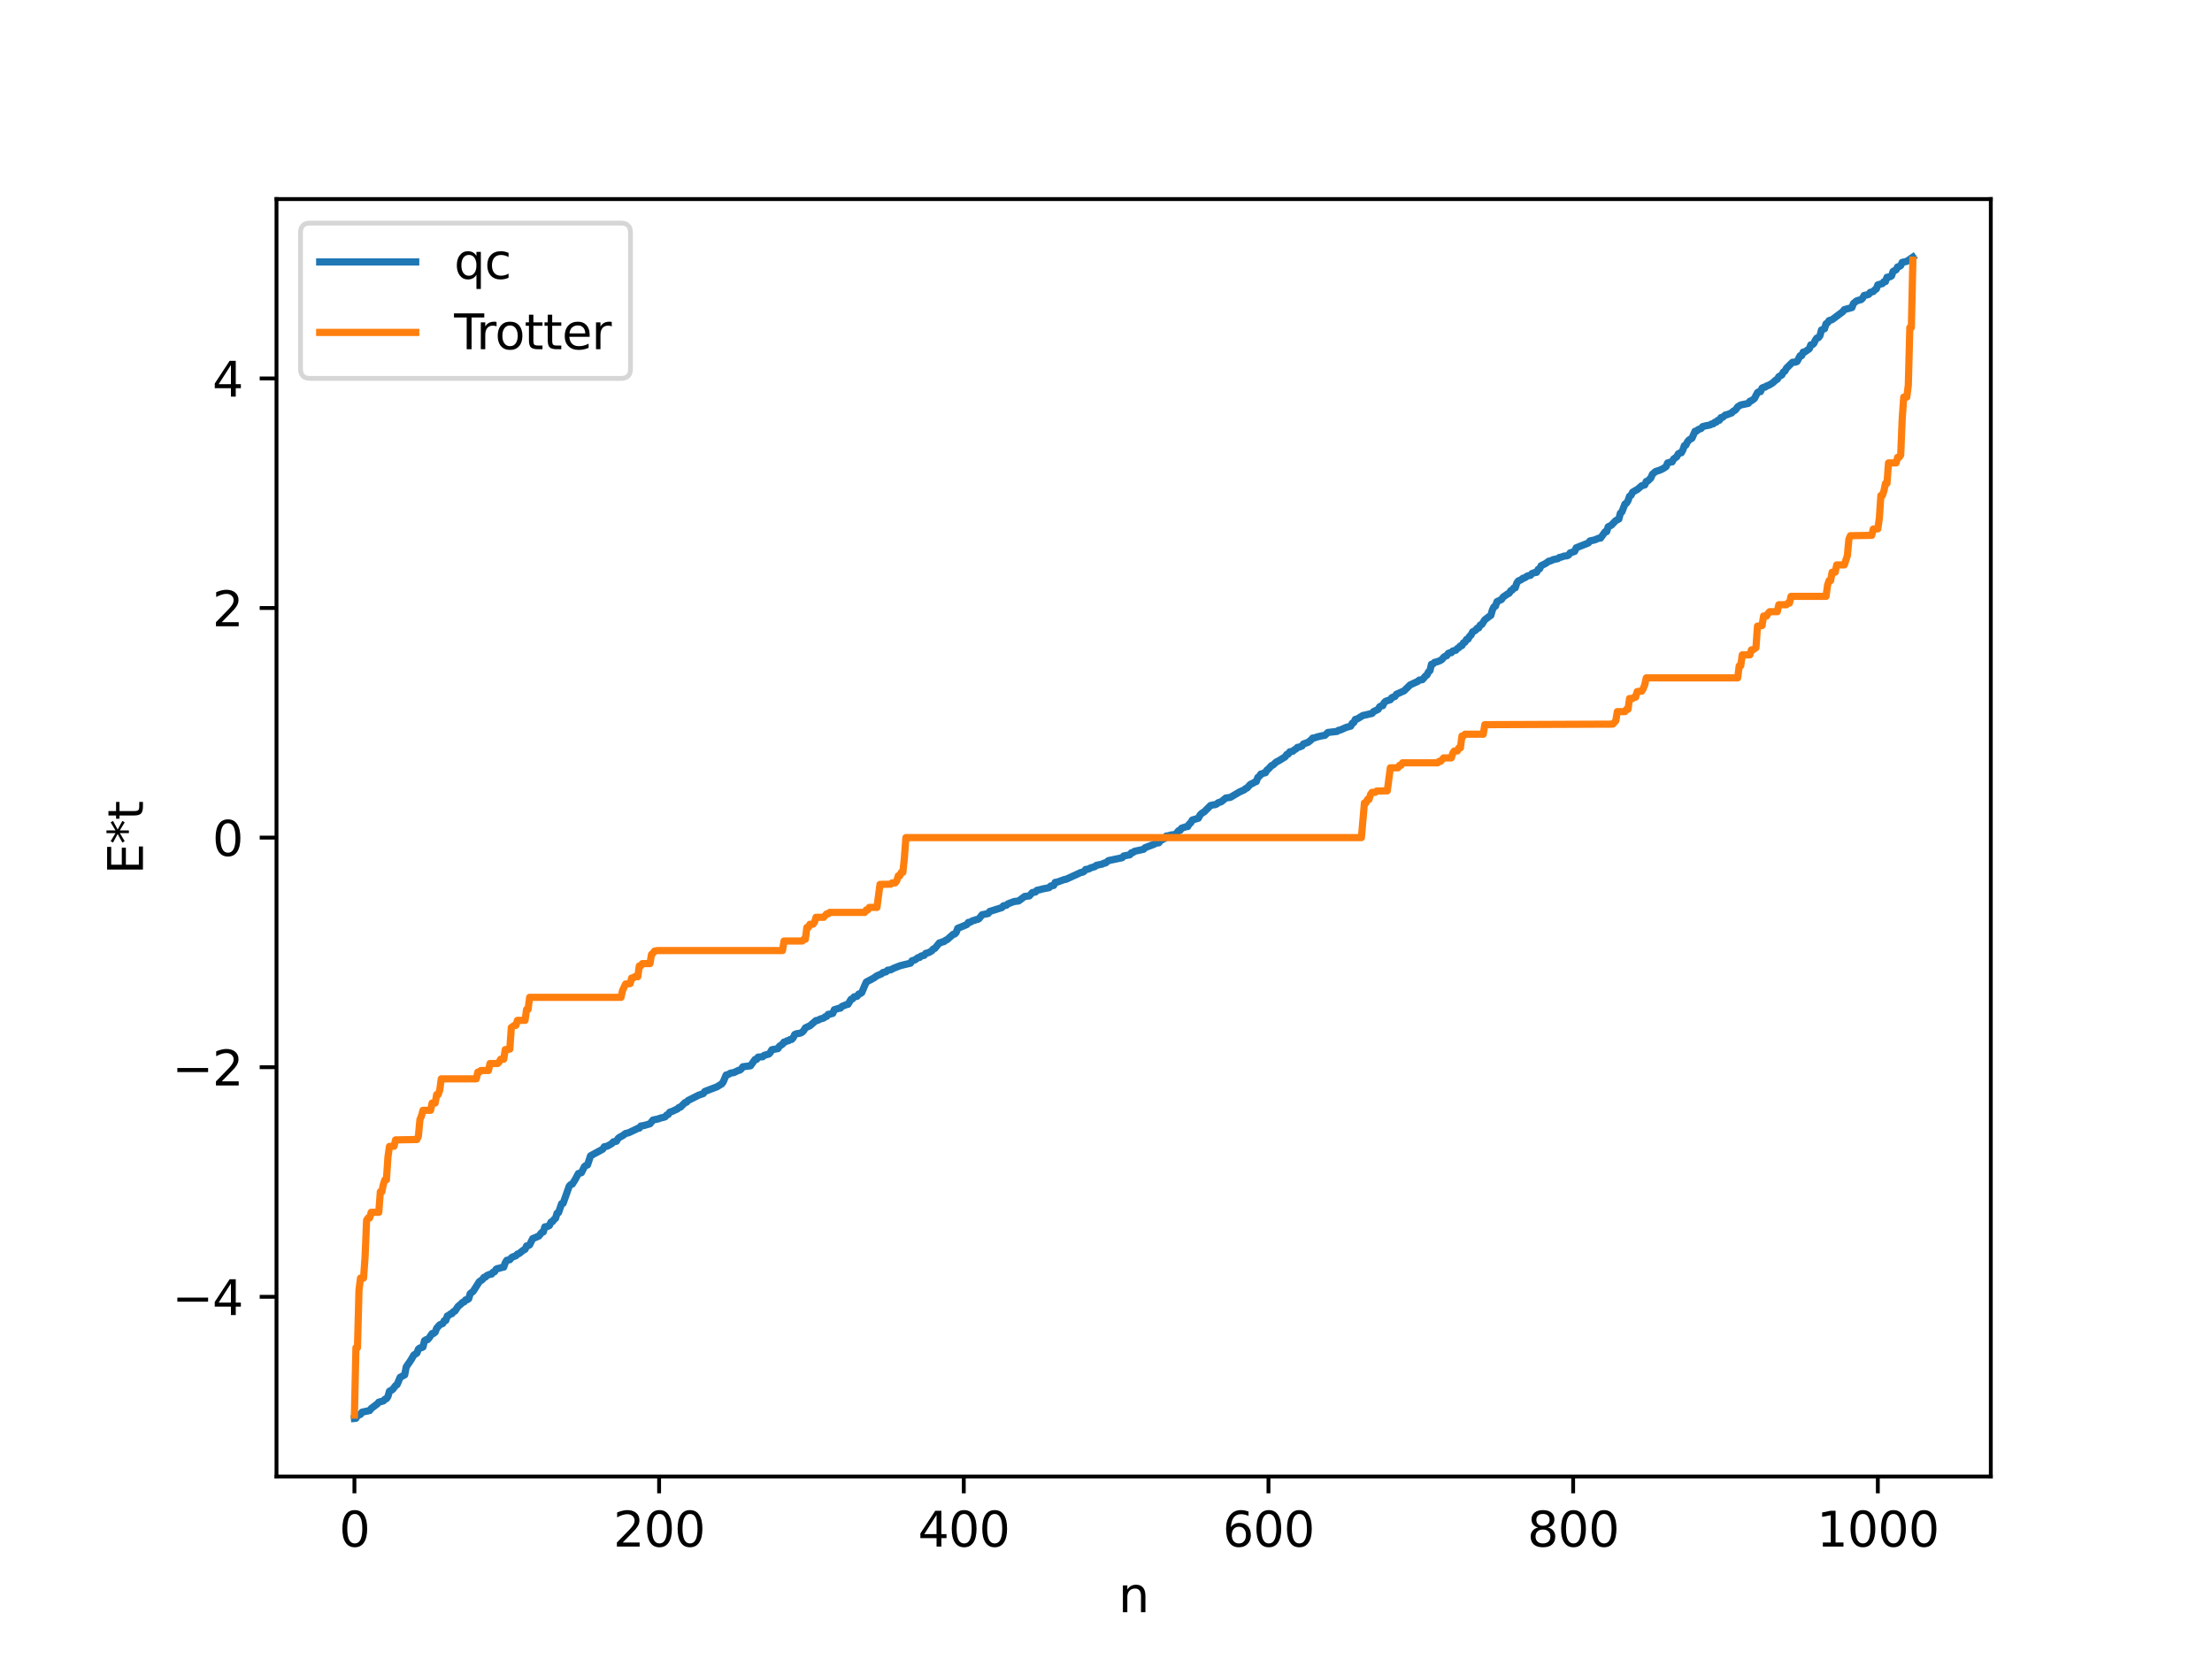 <?xml version="1.0" encoding="utf-8" standalone="no"?>
<!DOCTYPE svg PUBLIC "-//W3C//DTD SVG 1.1//EN"
  "http://www.w3.org/Graphics/SVG/1.1/DTD/svg11.dtd">
<svg xmlns:xlink="http://www.w3.org/1999/xlink" width="460.8pt" height="345.6pt" viewBox="0 0 460.8 345.6" xmlns="http://www.w3.org/2000/svg" version="1.1">
 <defs>
  <style type="text/css">*{stroke-linejoin: round; stroke-linecap: butt}</style>
 </defs>
 <g id="figure_1">
  <g id="patch_1">
   <path d="M 0 345.6 
L 460.8 345.6 
L 460.8 0 
L 0 0 
z
" style="fill: #ffffff"/>
  </g>
  <g id="axes_1">
   <g id="patch_2">
    <path d="M 57.6 307.584 
L 414.72 307.584 
L 414.72 41.472 
L 57.6 41.472 
z
" style="fill: #ffffff"/>
   </g>
   <g id="matplotlib.axis_1">
    <g id="xtick_1">
     <g id="line2d_1">
      <defs>
       <path id="m4e94d6c8ec" d="M 0 0 
L 0 3.5 
" style="stroke: #000000; stroke-width: 0.8"/>
      </defs>
      <g>
       <use xlink:href="#m4e94d6c8ec" x="73.833" y="307.584" style="stroke: #000000; stroke-width: 0.8"/>
      </g>
     </g>
     <g id="text_1">
      <!-- 0 -->
      <g transform="translate(70.651 322.182) scale(0.1 -0.1)">
       <defs>
        <path id="DejaVuSans-30" d="M 2034 4250 
Q 1547 4250 1301 3770 
Q 1056 3291 1056 2328 
Q 1056 1369 1301 889 
Q 1547 409 2034 409 
Q 2525 409 2770 889 
Q 3016 1369 3016 2328 
Q 3016 3291 2770 3770 
Q 2525 4250 2034 4250 
z
M 2034 4750 
Q 2819 4750 3233 4129 
Q 3647 3509 3647 2328 
Q 3647 1150 3233 529 
Q 2819 -91 2034 -91 
Q 1250 -91 836 529 
Q 422 1150 422 2328 
Q 422 3509 836 4129 
Q 1250 4750 2034 4750 
z
" transform="scale(0.016)"/>
       </defs>
       <use xlink:href="#DejaVuSans-30"/>
      </g>
     </g>
    </g>
    <g id="xtick_2">
     <g id="line2d_2">
      <g>
       <use xlink:href="#m4e94d6c8ec" x="137.304" y="307.584" style="stroke: #000000; stroke-width: 0.8"/>
      </g>
     </g>
     <g id="text_2">
      <!-- 200 -->
      <g transform="translate(127.76 322.182) scale(0.1 -0.1)">
       <defs>
        <path id="DejaVuSans-32" d="M 1228 531 
L 3431 531 
L 3431 0 
L 469 0 
L 469 531 
Q 828 903 1448 1529 
Q 2069 2156 2228 2338 
Q 2531 2678 2651 2914 
Q 2772 3150 2772 3378 
Q 2772 3750 2511 3984 
Q 2250 4219 1831 4219 
Q 1534 4219 1204 4116 
Q 875 4013 500 3803 
L 500 4441 
Q 881 4594 1212 4672 
Q 1544 4750 1819 4750 
Q 2544 4750 2975 4387 
Q 3406 4025 3406 3419 
Q 3406 3131 3298 2873 
Q 3191 2616 2906 2266 
Q 2828 2175 2409 1742 
Q 1991 1309 1228 531 
z
" transform="scale(0.016)"/>
       </defs>
       <use xlink:href="#DejaVuSans-32"/>
       <use xlink:href="#DejaVuSans-30" x="63.623"/>
       <use xlink:href="#DejaVuSans-30" x="127.246"/>
      </g>
     </g>
    </g>
    <g id="xtick_3">
     <g id="line2d_3">
      <g>
       <use xlink:href="#m4e94d6c8ec" x="200.775" y="307.584" style="stroke: #000000; stroke-width: 0.8"/>
      </g>
     </g>
     <g id="text_3">
      <!-- 400 -->
      <g transform="translate(191.231 322.182) scale(0.1 -0.1)">
       <defs>
        <path id="DejaVuSans-34" d="M 2419 4116 
L 825 1625 
L 2419 1625 
L 2419 4116 
z
M 2253 4666 
L 3047 4666 
L 3047 1625 
L 3713 1625 
L 3713 1100 
L 3047 1100 
L 3047 0 
L 2419 0 
L 2419 1100 
L 313 1100 
L 313 1709 
L 2253 4666 
z
" transform="scale(0.016)"/>
       </defs>
       <use xlink:href="#DejaVuSans-34"/>
       <use xlink:href="#DejaVuSans-30" x="63.623"/>
       <use xlink:href="#DejaVuSans-30" x="127.246"/>
      </g>
     </g>
    </g>
    <g id="xtick_4">
     <g id="line2d_4">
      <g>
       <use xlink:href="#m4e94d6c8ec" x="264.246" y="307.584" style="stroke: #000000; stroke-width: 0.8"/>
      </g>
     </g>
     <g id="text_4">
      <!-- 600 -->
      <g transform="translate(254.702 322.182) scale(0.1 -0.1)">
       <defs>
        <path id="DejaVuSans-36" d="M 2113 2584 
Q 1688 2584 1439 2293 
Q 1191 2003 1191 1497 
Q 1191 994 1439 701 
Q 1688 409 2113 409 
Q 2538 409 2786 701 
Q 3034 994 3034 1497 
Q 3034 2003 2786 2293 
Q 2538 2584 2113 2584 
z
M 3366 4563 
L 3366 3988 
Q 3128 4100 2886 4159 
Q 2644 4219 2406 4219 
Q 1781 4219 1451 3797 
Q 1122 3375 1075 2522 
Q 1259 2794 1537 2939 
Q 1816 3084 2150 3084 
Q 2853 3084 3261 2657 
Q 3669 2231 3669 1497 
Q 3669 778 3244 343 
Q 2819 -91 2113 -91 
Q 1303 -91 875 529 
Q 447 1150 447 2328 
Q 447 3434 972 4092 
Q 1497 4750 2381 4750 
Q 2619 4750 2861 4703 
Q 3103 4656 3366 4563 
z
" transform="scale(0.016)"/>
       </defs>
       <use xlink:href="#DejaVuSans-36"/>
       <use xlink:href="#DejaVuSans-30" x="63.623"/>
       <use xlink:href="#DejaVuSans-30" x="127.246"/>
      </g>
     </g>
    </g>
    <g id="xtick_5">
     <g id="line2d_5">
      <g>
       <use xlink:href="#m4e94d6c8ec" x="327.717" y="307.584" style="stroke: #000000; stroke-width: 0.8"/>
      </g>
     </g>
     <g id="text_5">
      <!-- 800 -->
      <g transform="translate(318.173 322.182) scale(0.1 -0.1)">
       <defs>
        <path id="DejaVuSans-38" d="M 2034 2216 
Q 1584 2216 1326 1975 
Q 1069 1734 1069 1313 
Q 1069 891 1326 650 
Q 1584 409 2034 409 
Q 2484 409 2743 651 
Q 3003 894 3003 1313 
Q 3003 1734 2745 1975 
Q 2488 2216 2034 2216 
z
M 1403 2484 
Q 997 2584 770 2862 
Q 544 3141 544 3541 
Q 544 4100 942 4425 
Q 1341 4750 2034 4750 
Q 2731 4750 3128 4425 
Q 3525 4100 3525 3541 
Q 3525 3141 3298 2862 
Q 3072 2584 2669 2484 
Q 3125 2378 3379 2068 
Q 3634 1759 3634 1313 
Q 3634 634 3220 271 
Q 2806 -91 2034 -91 
Q 1263 -91 848 271 
Q 434 634 434 1313 
Q 434 1759 690 2068 
Q 947 2378 1403 2484 
z
M 1172 3481 
Q 1172 3119 1398 2916 
Q 1625 2713 2034 2713 
Q 2441 2713 2670 2916 
Q 2900 3119 2900 3481 
Q 2900 3844 2670 4047 
Q 2441 4250 2034 4250 
Q 1625 4250 1398 4047 
Q 1172 3844 1172 3481 
z
" transform="scale(0.016)"/>
       </defs>
       <use xlink:href="#DejaVuSans-38"/>
       <use xlink:href="#DejaVuSans-30" x="63.623"/>
       <use xlink:href="#DejaVuSans-30" x="127.246"/>
      </g>
     </g>
    </g>
    <g id="xtick_6">
     <g id="line2d_6">
      <g>
       <use xlink:href="#m4e94d6c8ec" x="391.188" y="307.584" style="stroke: #000000; stroke-width: 0.8"/>
      </g>
     </g>
     <g id="text_6">
      <!-- 1000 -->
      <g transform="translate(378.463 322.182) scale(0.1 -0.1)">
       <defs>
        <path id="DejaVuSans-31" d="M 794 531 
L 1825 531 
L 1825 4091 
L 703 3866 
L 703 4441 
L 1819 4666 
L 2450 4666 
L 2450 531 
L 3481 531 
L 3481 0 
L 794 0 
L 794 531 
z
" transform="scale(0.016)"/>
       </defs>
       <use xlink:href="#DejaVuSans-31"/>
       <use xlink:href="#DejaVuSans-30" x="63.623"/>
       <use xlink:href="#DejaVuSans-30" x="127.246"/>
       <use xlink:href="#DejaVuSans-30" x="190.869"/>
      </g>
     </g>
    </g>
    <g id="text_7">
     <!-- n -->
     <g transform="translate(232.991 335.861) scale(0.1 -0.1)">
      <defs>
       <path id="DejaVuSans-6e" d="M 3513 2113 
L 3513 0 
L 2938 0 
L 2938 2094 
Q 2938 2591 2744 2837 
Q 2550 3084 2163 3084 
Q 1697 3084 1428 2787 
Q 1159 2491 1159 1978 
L 1159 0 
L 581 0 
L 581 3500 
L 1159 3500 
L 1159 2956 
Q 1366 3272 1645 3428 
Q 1925 3584 2291 3584 
Q 2894 3584 3203 3211 
Q 3513 2838 3513 2113 
z
" transform="scale(0.016)"/>
      </defs>
      <use xlink:href="#DejaVuSans-6e"/>
     </g>
    </g>
   </g>
   <g id="matplotlib.axis_2">
    <g id="ytick_1">
     <g id="line2d_7">
      <defs>
       <path id="m74c633ff36" d="M 0 0 
L -3.5 0 
" style="stroke: #000000; stroke-width: 0.8"/>
      </defs>
      <g>
       <use xlink:href="#m74c633ff36" x="57.6" y="270.15" style="stroke: #000000; stroke-width: 0.8"/>
      </g>
     </g>
     <g id="text_8">
      <!-- −4 -->
      <g transform="translate(35.858 273.95) scale(0.1 -0.1)">
       <defs>
        <path id="DejaVuSans-2212" d="M 678 2272 
L 4684 2272 
L 4684 1741 
L 678 1741 
L 678 2272 
z
" transform="scale(0.016)"/>
       </defs>
       <use xlink:href="#DejaVuSans-2212"/>
       <use xlink:href="#DejaVuSans-34" x="83.789"/>
      </g>
     </g>
    </g>
    <g id="ytick_2">
     <g id="line2d_8">
      <g>
       <use xlink:href="#m74c633ff36" x="57.6" y="222.32" style="stroke: #000000; stroke-width: 0.8"/>
      </g>
     </g>
     <g id="text_9">
      <!-- −2 -->
      <g transform="translate(35.858 226.119) scale(0.1 -0.1)">
       <use xlink:href="#DejaVuSans-2212"/>
       <use xlink:href="#DejaVuSans-32" x="83.789"/>
      </g>
     </g>
    </g>
    <g id="ytick_3">
     <g id="line2d_9">
      <g>
       <use xlink:href="#m74c633ff36" x="57.6" y="174.49" style="stroke: #000000; stroke-width: 0.8"/>
      </g>
     </g>
     <g id="text_10">
      <!-- 0 -->
      <g transform="translate(44.237 178.289) scale(0.1 -0.1)">
       <use xlink:href="#DejaVuSans-30"/>
      </g>
     </g>
    </g>
    <g id="ytick_4">
     <g id="line2d_10">
      <g>
       <use xlink:href="#m74c633ff36" x="57.6" y="126.66" style="stroke: #000000; stroke-width: 0.8"/>
      </g>
     </g>
     <g id="text_11">
      <!-- 2 -->
      <g transform="translate(44.237 130.459) scale(0.1 -0.1)">
       <use xlink:href="#DejaVuSans-32"/>
      </g>
     </g>
    </g>
    <g id="ytick_5">
     <g id="line2d_11">
      <g>
       <use xlink:href="#m74c633ff36" x="57.6" y="78.83" style="stroke: #000000; stroke-width: 0.8"/>
      </g>
     </g>
     <g id="text_12">
      <!-- 4 -->
      <g transform="translate(44.237 82.629) scale(0.1 -0.1)">
       <use xlink:href="#DejaVuSans-34"/>
      </g>
     </g>
    </g>
    <g id="text_13">
     <!-- E*t -->
     <g transform="translate(29.778 182.148) rotate(-90) scale(0.1 -0.1)">
      <defs>
       <path id="DejaVuSans-45" d="M 628 4666 
L 3578 4666 
L 3578 4134 
L 1259 4134 
L 1259 2753 
L 3481 2753 
L 3481 2222 
L 1259 2222 
L 1259 531 
L 3634 531 
L 3634 0 
L 628 0 
L 628 4666 
z
" transform="scale(0.016)"/>
       <path id="DejaVuSans-2a" d="M 3009 3897 
L 1888 3291 
L 3009 2681 
L 2828 2375 
L 1778 3009 
L 1778 1831 
L 1422 1831 
L 1422 3009 
L 372 2375 
L 191 2681 
L 1313 3291 
L 191 3897 
L 372 4206 
L 1422 3572 
L 1422 4750 
L 1778 4750 
L 1778 3572 
L 2828 4206 
L 3009 3897 
z
" transform="scale(0.016)"/>
       <path id="DejaVuSans-74" d="M 1172 4494 
L 1172 3500 
L 2356 3500 
L 2356 3053 
L 1172 3053 
L 1172 1153 
Q 1172 725 1289 603 
Q 1406 481 1766 481 
L 2356 481 
L 2356 0 
L 1766 0 
Q 1100 0 847 248 
Q 594 497 594 1153 
L 594 3053 
L 172 3053 
L 172 3500 
L 594 3500 
L 594 4494 
L 1172 4494 
z
" transform="scale(0.016)"/>
      </defs>
      <use xlink:href="#DejaVuSans-45"/>
      <use xlink:href="#DejaVuSans-2a" x="63.184"/>
      <use xlink:href="#DejaVuSans-74" x="113.184"/>
     </g>
    </g>
   </g>
   <g id="line2d_12">
    <path d="M 73.833 295.488 
L 74.15 295.455 
L 74.467 294.915 
L 75.102 294.632 
L 75.42 294.181 
L 76.054 294.041 
L 77.006 293.843 
L 77.324 293.416 
L 78.593 292.464 
L 78.91 292.092 
L 79.862 291.842 
L 80.18 291.495 
L 80.497 291.382 
L 80.815 290.913 
L 81.132 289.818 
L 81.767 289.484 
L 82.401 288.646 
L 82.719 288.448 
L 83.353 286.922 
L 84.305 286.407 
L 84.623 284.748 
L 85.575 283.368 
L 86.21 282.278 
L 86.844 281.883 
L 87.162 281.044 
L 87.479 280.805 
L 87.796 280.762 
L 88.114 280.603 
L 88.431 279.299 
L 88.748 279.083 
L 89.066 279.074 
L 89.383 278.721 
L 90.018 277.796 
L 90.335 277.775 
L 90.653 277.515 
L 90.97 276.686 
L 91.605 275.978 
L 92.239 275.709 
L 92.557 275.121 
L 92.874 275.077 
L 93.191 274.131 
L 93.509 274.007 
L 93.826 273.718 
L 94.143 273.666 
L 94.461 273.229 
L 94.778 273.116 
L 95.413 272.167 
L 96.048 271.627 
L 96.365 271.304 
L 96.682 271.22 
L 97 270.784 
L 97.317 270.767 
L 97.634 270.552 
L 97.952 269.491 
L 98.586 268.995 
L 99.856 266.982 
L 100.491 266.564 
L 100.808 266.099 
L 101.125 266.045 
L 101.443 265.707 
L 102.077 265.452 
L 102.395 265.425 
L 102.712 265.024 
L 103.029 264.931 
L 103.347 264.397 
L 103.664 264.244 
L 103.981 264.215 
L 104.616 264.016 
L 104.934 263.97 
L 105.251 263.055 
L 105.568 262.542 
L 106.203 262.43 
L 106.52 262.026 
L 106.838 261.826 
L 107.472 261.599 
L 107.79 261.242 
L 108.107 261.158 
L 109.059 260.404 
L 109.377 260.256 
L 109.694 259.546 
L 110.011 259.516 
L 110.329 259.329 
L 110.963 258.033 
L 111.915 257.634 
L 112.233 257.505 
L 112.867 256.732 
L 113.185 256.623 
L 113.502 255.577 
L 114.137 255.468 
L 114.454 255.298 
L 114.772 254.586 
L 115.089 254.493 
L 115.406 254.032 
L 115.724 253.809 
L 116.041 252.744 
L 116.358 252.603 
L 116.993 250.746 
L 117.31 250.673 
L 118.58 247.094 
L 118.897 246.769 
L 119.215 246.677 
L 119.849 245.669 
L 120.484 244.474 
L 121.119 244.293 
L 121.753 243.013 
L 122.071 242.777 
L 122.388 242.689 
L 123.023 240.773 
L 125.562 239.391 
L 125.879 238.885 
L 126.514 238.768 
L 127.466 238.221 
L 127.783 237.859 
L 128.418 237.744 
L 128.735 237.202 
L 129.053 236.93 
L 129.687 236.592 
L 130.322 236.123 
L 130.957 235.977 
L 132.543 235.225 
L 132.861 235.046 
L 133.178 235.014 
L 133.496 234.569 
L 134.13 234.477 
L 135.082 234.203 
L 135.4 234.107 
L 136.034 233.318 
L 136.986 233.127 
L 137.621 232.906 
L 138.256 232.755 
L 138.573 232.643 
L 138.891 232.271 
L 139.208 232.163 
L 139.525 231.685 
L 140.16 231.467 
L 140.795 231.157 
L 141.112 231.033 
L 141.429 230.709 
L 141.747 230.642 
L 142.699 229.686 
L 143.016 229.617 
L 143.334 229.259 
L 145.555 228.14 
L 146.507 227.815 
L 146.824 227.37 
L 149.363 226.403 
L 149.998 226.004 
L 150.315 225.836 
L 150.633 225.429 
L 151.267 223.942 
L 151.585 223.896 
L 152.22 223.532 
L 152.854 223.447 
L 153.806 222.992 
L 154.124 222.923 
L 154.441 222.659 
L 154.758 222.222 
L 156.345 222.028 
L 157.297 220.697 
L 157.615 220.691 
L 157.932 220.214 
L 158.884 220.139 
L 159.201 219.838 
L 159.836 219.665 
L 160.153 219.584 
L 160.471 219.256 
L 160.788 218.68 
L 162.058 218.445 
L 162.375 217.944 
L 163.01 217.517 
L 163.327 217.078 
L 163.644 217.033 
L 163.962 216.808 
L 164.279 216.797 
L 164.596 216.539 
L 164.914 216.538 
L 165.231 216.194 
L 165.548 215.514 
L 165.866 215.363 
L 166.5 215.264 
L 166.818 215.191 
L 167.135 214.998 
L 167.453 214.66 
L 167.77 214.121 
L 168.722 213.684 
L 169.991 212.594 
L 170.309 212.572 
L 170.943 212.255 
L 171.578 212.088 
L 171.896 211.809 
L 172.213 211.735 
L 172.53 211.299 
L 172.848 211.28 
L 173.482 211.105 
L 173.8 210.341 
L 174.752 210.049 
L 175.069 210.015 
L 175.386 209.664 
L 176.339 209.275 
L 176.656 209.218 
L 177.291 208.167 
L 177.608 208.075 
L 177.925 207.659 
L 178.56 207.543 
L 178.877 207.077 
L 179.195 206.993 
L 179.512 206.79 
L 180.147 205.292 
L 180.464 204.579 
L 182.051 203.725 
L 182.686 203.275 
L 183.638 202.868 
L 183.955 202.584 
L 184.59 202.447 
L 184.907 202.109 
L 185.542 202.039 
L 186.177 201.7 
L 187.446 201.202 
L 188.081 201.031 
L 189.667 200.651 
L 189.985 200.15 
L 190.62 199.955 
L 191.254 199.482 
L 191.572 199.458 
L 191.889 199.159 
L 192.524 199.021 
L 192.841 198.608 
L 193.476 198.44 
L 194.11 198.079 
L 194.428 197.678 
L 194.745 197.571 
L 195.697 196.41 
L 196.015 196.371 
L 196.332 196.191 
L 196.649 196.155 
L 196.967 195.882 
L 197.284 195.76 
L 198.553 194.639 
L 198.871 194.58 
L 199.188 194.26 
L 199.505 193.386 
L 200.14 193.135 
L 201.41 192.6 
L 201.727 192.148 
L 202.044 192.139 
L 202.679 191.776 
L 202.996 191.738 
L 203.314 191.573 
L 203.631 191.545 
L 203.948 191.38 
L 204.583 190.562 
L 205.853 190.302 
L 206.17 189.872 
L 208.709 189.071 
L 209.026 188.695 
L 209.661 188.576 
L 209.978 188.283 
L 211.248 187.807 
L 212.2 187.686 
L 213.469 186.739 
L 214.421 186.641 
L 215.056 185.929 
L 215.691 185.831 
L 216.008 185.47 
L 216.643 185.336 
L 217.277 185.166 
L 218.547 184.917 
L 218.864 184.572 
L 219.499 184.46 
L 219.816 183.808 
L 220.134 183.793 
L 221.72 183.221 
L 222.038 183.189 
L 225.211 181.734 
L 225.529 181.699 
L 225.846 181.516 
L 226.163 181.124 
L 226.798 181.038 
L 227.115 180.835 
L 227.75 180.627 
L 228.067 180.542 
L 228.385 180.269 
L 229.654 180 
L 229.972 179.807 
L 230.289 179.778 
L 230.924 179.277 
L 232.828 178.879 
L 233.78 178.674 
L 234.097 178.309 
L 235.367 178.075 
L 235.684 177.644 
L 236.001 177.607 
L 236.319 177.346 
L 238.223 176.926 
L 238.54 176.584 
L 240.444 175.867 
L 240.762 175.645 
L 241.396 175.579 
L 241.714 175.138 
L 242.666 174.634 
L 242.983 174.148 
L 243.3 174.134 
L 243.935 173.95 
L 244.887 173.824 
L 245.522 173.058 
L 245.839 172.974 
L 246.157 172.525 
L 247.109 172.21 
L 247.426 172.188 
L 247.743 171.651 
L 248.061 171.406 
L 248.378 170.827 
L 249.648 170.45 
L 249.965 169.824 
L 250.282 169.484 
L 250.917 169.063 
L 252.186 167.791 
L 252.821 167.654 
L 253.139 167.63 
L 253.456 167.488 
L 253.773 167.215 
L 254.408 167.023 
L 255.36 166.238 
L 256.312 166.107 
L 258.216 164.975 
L 259.168 164.555 
L 259.486 164.267 
L 259.803 164.146 
L 260.438 163.424 
L 261.072 163.125 
L 261.39 162.906 
L 261.707 162.825 
L 262.024 161.953 
L 262.342 161.723 
L 262.659 161.241 
L 262.977 161.197 
L 263.294 161.002 
L 263.611 160.98 
L 263.929 160.416 
L 264.246 160.182 
L 264.881 159.487 
L 265.198 159.366 
L 265.833 158.765 
L 266.467 158.438 
L 267.737 157.65 
L 268.054 157.162 
L 268.372 157.088 
L 268.689 156.612 
L 269.324 156.493 
L 269.641 156.19 
L 269.958 156.041 
L 270.276 155.693 
L 270.593 155.652 
L 271.228 155.409 
L 271.545 154.972 
L 272.497 154.643 
L 273.132 154.139 
L 273.449 153.756 
L 273.767 153.739 
L 274.401 153.516 
L 275.353 153.28 
L 275.988 153.194 
L 276.623 152.586 
L 278.527 152.37 
L 278.844 152.127 
L 279.162 152.099 
L 280.431 151.532 
L 281.383 151.266 
L 281.7 150.671 
L 282.018 150.521 
L 282.335 149.861 
L 282.653 149.816 
L 283.922 149.042 
L 284.557 148.92 
L 285.191 148.756 
L 285.826 148.624 
L 286.143 148.232 
L 287.096 147.777 
L 287.413 147.228 
L 287.73 147.046 
L 288.048 147.01 
L 288.365 146.363 
L 288.682 146.072 
L 289.634 145.767 
L 289.952 145.329 
L 290.586 145.092 
L 290.904 144.623 
L 292.491 143.915 
L 293.76 142.676 
L 294.712 142.238 
L 295.347 141.953 
L 295.664 141.668 
L 296.299 141.59 
L 296.934 140.847 
L 297.251 140.625 
L 297.568 139.983 
L 297.886 139.702 
L 298.203 138.373 
L 298.52 138.327 
L 298.838 137.983 
L 299.472 137.833 
L 300.107 137.563 
L 300.424 137.337 
L 300.742 136.922 
L 301.059 136.694 
L 301.377 136.61 
L 301.694 136.121 
L 302.011 135.979 
L 302.329 135.977 
L 302.646 135.612 
L 303.281 135.452 
L 303.598 135.086 
L 303.915 134.924 
L 304.233 134.547 
L 304.55 134.491 
L 304.867 133.908 
L 305.185 133.786 
L 305.502 133.189 
L 305.82 133.146 
L 306.137 132.536 
L 306.454 132.285 
L 306.772 131.631 
L 307.406 131.279 
L 307.724 130.865 
L 308.041 130.814 
L 308.358 130.208 
L 308.676 130.101 
L 309.31 129.113 
L 310.262 128.393 
L 310.58 128.177 
L 310.897 127.051 
L 311.215 126.421 
L 311.532 126.27 
L 311.849 125.334 
L 312.801 124.875 
L 313.119 124.385 
L 314.071 123.723 
L 314.388 123.577 
L 314.705 123.058 
L 315.023 122.922 
L 315.34 122.495 
L 315.658 122.458 
L 315.975 121.468 
L 316.292 121.027 
L 316.927 120.746 
L 317.244 120.461 
L 317.562 120.408 
L 318.196 119.98 
L 318.831 119.852 
L 319.148 119.472 
L 319.783 119.252 
L 320.1 119.232 
L 320.418 118.615 
L 320.735 118.489 
L 321.053 117.843 
L 322.005 117.371 
L 322.639 116.905 
L 322.957 116.864 
L 323.591 116.572 
L 324.543 116.375 
L 324.861 116.12 
L 325.178 116.08 
L 325.813 115.847 
L 326.448 115.782 
L 326.765 115.622 
L 327.082 115.18 
L 328.034 114.865 
L 328.352 114.118 
L 330.891 113.108 
L 331.208 112.688 
L 332.16 112.484 
L 333.112 112.096 
L 333.429 112.093 
L 334.381 110.771 
L 334.699 110.744 
L 335.016 109.737 
L 335.651 109.426 
L 336.603 108.441 
L 337.238 108.124 
L 337.555 106.911 
L 337.872 106.633 
L 338.507 104.99 
L 338.824 104.82 
L 339.142 104.298 
L 339.459 103.377 
L 339.777 103.176 
L 340.094 102.541 
L 340.729 102.153 
L 341.046 102.004 
L 341.998 101.186 
L 342.633 101.023 
L 342.95 100.289 
L 343.267 100.195 
L 343.902 99.569 
L 344.22 98.807 
L 344.854 98.244 
L 345.806 97.929 
L 346.441 97.625 
L 347.076 97.206 
L 347.393 96.442 
L 348.028 96.257 
L 348.345 96.215 
L 348.662 95.601 
L 349.297 95.158 
L 349.615 94.546 
L 349.932 94.367 
L 350.249 94.329 
L 350.567 93.739 
L 350.884 92.835 
L 351.201 92.721 
L 351.519 92.054 
L 351.836 91.673 
L 352.471 91.287 
L 353.105 89.84 
L 353.423 89.805 
L 353.74 89.502 
L 354.375 89.264 
L 354.692 88.875 
L 355.327 88.703 
L 356.279 88.521 
L 356.596 88.302 
L 356.914 88.286 
L 357.231 87.954 
L 357.548 87.926 
L 357.866 87.559 
L 358.183 87.548 
L 358.5 86.997 
L 358.818 86.961 
L 359.453 86.434 
L 359.77 86.39 
L 360.405 86.136 
L 360.722 86.037 
L 361.039 85.68 
L 361.357 85.53 
L 361.674 85.231 
L 361.991 84.749 
L 362.626 84.358 
L 363.578 84.168 
L 364.213 84.03 
L 364.53 83.582 
L 364.848 83.489 
L 365.482 83.012 
L 366.117 81.778 
L 366.434 81.593 
L 366.752 81.584 
L 367.069 80.844 
L 367.386 80.684 
L 367.704 80.651 
L 368.021 80.391 
L 368.339 80.317 
L 368.973 79.961 
L 369.291 79.75 
L 369.925 79.18 
L 370.243 79.003 
L 370.56 78.465 
L 371.195 78.101 
L 371.512 77.495 
L 371.829 77.308 
L 372.147 76.713 
L 373.416 75.463 
L 374.051 75.431 
L 374.368 75.293 
L 375.003 74.103 
L 375.32 74.097 
L 375.638 73.346 
L 375.955 73.326 
L 376.907 72.658 
L 377.224 71.836 
L 377.542 71.813 
L 377.859 71.546 
L 378.177 70.845 
L 378.494 70.42 
L 378.811 70.344 
L 379.129 69.942 
L 379.446 68.738 
L 380.081 68.482 
L 380.398 67.452 
L 380.715 67.249 
L 381.033 66.784 
L 381.667 66.587 
L 383.889 64.926 
L 384.206 64.501 
L 385.793 64.069 
L 386.11 63.224 
L 386.745 62.688 
L 387.38 62.492 
L 387.697 62.422 
L 388.015 62.111 
L 388.332 61.548 
L 388.967 61.421 
L 389.284 61.325 
L 389.601 60.904 
L 390.236 60.73 
L 390.553 60.378 
L 390.871 60.193 
L 391.188 59.336 
L 392.14 59.075 
L 392.458 58.681 
L 392.775 58.667 
L 393.092 57.763 
L 393.727 57.659 
L 394.044 57.465 
L 394.362 56.543 
L 394.996 56.2 
L 395.314 55.593 
L 395.631 55.525 
L 395.948 55.33 
L 396.266 54.652 
L 397.218 54.445 
L 398.487 53.568 
L 398.487 53.568 
" clip-path="url(#p5b92bc7eb3)" style="fill: none; stroke: #1f77b4; stroke-width: 1.5; stroke-linecap: square"/>
   </g>
   <g id="line2d_13">
    <path d="M 73.833 294.782 
L 74.15 280.745 
L 74.467 280.745 
L 74.785 268.746 
L 75.102 266.254 
L 75.737 266.254 
L 76.054 261.765 
L 76.372 254.186 
L 76.689 253.721 
L 77.006 253.721 
L 77.324 252.548 
L 78.91 252.548 
L 79.228 248.273 
L 79.545 248.273 
L 79.862 246.725 
L 80.18 245.769 
L 80.497 245.769 
L 80.815 241.041 
L 81.132 238.816 
L 82.084 238.777 
L 82.401 237.46 
L 86.844 237.385 
L 87.162 236.664 
L 87.479 233.238 
L 87.796 232.481 
L 88.114 231.295 
L 89.7 231.295 
L 90.018 229.779 
L 90.653 229.779 
L 90.97 228.019 
L 91.287 228.019 
L 91.605 227.102 
L 91.922 224.743 
L 99.221 224.743 
L 99.539 223.338 
L 99.856 223.338 
L 100.173 223.006 
L 101.76 223.006 
L 102.077 221.549 
L 103.664 221.549 
L 103.981 221.22 
L 104.299 220.652 
L 104.934 220.652 
L 105.251 218.654 
L 106.203 218.554 
L 106.52 214.045 
L 107.155 213.6 
L 107.472 213.6 
L 107.79 212.561 
L 109.377 212.561 
L 109.694 210.283 
L 110.011 210.283 
L 110.329 207.766 
L 129.37 207.766 
L 129.687 206.335 
L 130.322 204.99 
L 131.274 204.904 
L 131.591 203.734 
L 131.909 203.734 
L 132.226 203.467 
L 132.861 203.467 
L 133.178 201.214 
L 133.496 201.214 
L 133.813 200.742 
L 135.4 200.742 
L 135.717 198.822 
L 136.034 198.563 
L 136.352 198.129 
L 136.986 198.019 
L 163.01 198.019 
L 163.327 196.026 
L 167.135 196.026 
L 167.453 195.661 
L 167.77 195.661 
L 168.087 193.194 
L 168.405 193.194 
L 168.722 192.535 
L 169.357 192.535 
L 169.674 192.11 
L 169.991 191.092 
L 171.578 191.092 
L 172.213 190.375 
L 172.53 190.375 
L 172.848 190.07 
L 180.147 190.07 
L 180.464 189.546 
L 180.781 189.546 
L 181.099 189.032 
L 182.686 189.032 
L 183.32 184.236 
L 185.542 184.194 
L 185.859 183.915 
L 186.494 183.915 
L 186.811 183.494 
L 187.129 182.439 
L 187.446 182.439 
L 187.763 181.725 
L 188.081 181.725 
L 188.398 178.743 
L 188.715 174.49 
L 283.605 174.49 
L 284.239 167.255 
L 284.557 167.255 
L 284.874 166.541 
L 285.191 166.541 
L 285.509 165.486 
L 285.826 165.065 
L 286.461 165.065 
L 286.778 164.787 
L 289 164.744 
L 289.634 159.948 
L 291.221 159.948 
L 291.539 159.434 
L 291.856 159.434 
L 292.173 158.91 
L 299.472 158.91 
L 299.79 158.606 
L 300.107 158.606 
L 300.742 157.888 
L 302.329 157.888 
L 302.646 156.87 
L 302.963 156.445 
L 303.598 156.445 
L 303.915 155.786 
L 304.233 155.786 
L 304.55 153.319 
L 304.867 153.319 
L 305.185 152.954 
L 308.993 152.954 
L 309.31 150.961 
L 335.968 150.851 
L 336.603 150.159 
L 336.92 148.238 
L 338.507 148.238 
L 338.824 147.766 
L 339.142 147.766 
L 339.459 145.514 
L 340.094 145.514 
L 340.411 145.246 
L 340.729 145.246 
L 341.046 144.076 
L 341.681 143.99 
L 341.998 143.99 
L 342.315 143.47 
L 342.633 142.645 
L 342.95 141.215 
L 361.991 141.215 
L 362.309 138.698 
L 362.626 138.698 
L 362.943 136.419 
L 364.53 136.419 
L 364.848 135.381 
L 365.165 135.381 
L 365.8 134.935 
L 366.117 130.427 
L 367.069 130.326 
L 367.386 128.328 
L 368.021 128.328 
L 368.339 127.76 
L 368.656 127.431 
L 370.243 127.431 
L 370.56 125.975 
L 372.147 125.975 
L 372.464 125.642 
L 372.781 125.642 
L 373.099 124.237 
L 380.398 124.237 
L 380.715 121.878 
L 381.033 120.961 
L 381.35 120.961 
L 381.667 119.201 
L 382.302 119.201 
L 382.62 117.685 
L 384.206 117.685 
L 384.841 115.742 
L 385.158 112.316 
L 385.476 111.595 
L 389.919 111.52 
L 390.236 110.203 
L 391.188 110.165 
L 391.505 107.939 
L 391.823 103.211 
L 392.14 103.211 
L 392.458 102.255 
L 392.775 100.707 
L 393.092 100.707 
L 393.41 96.432 
L 394.996 96.432 
L 395.314 95.259 
L 395.631 95.259 
L 395.948 94.794 
L 396.266 87.216 
L 396.583 82.726 
L 397.218 82.726 
L 397.535 80.234 
L 397.853 68.235 
L 398.17 68.235 
L 398.487 54.199 
L 398.487 54.199 
" clip-path="url(#p5b92bc7eb3)" style="fill: none; stroke: #ff7f0e; stroke-width: 1.5; stroke-linecap: square"/>
   </g>
   <g id="patch_3">
    <path d="M 57.6 307.584 
L 57.6 41.472 
" style="fill: none; stroke: #000000; stroke-width: 0.8; stroke-linejoin: miter; stroke-linecap: square"/>
   </g>
   <g id="patch_4">
    <path d="M 414.72 307.584 
L 414.72 41.472 
" style="fill: none; stroke: #000000; stroke-width: 0.8; stroke-linejoin: miter; stroke-linecap: square"/>
   </g>
   <g id="patch_5">
    <path d="M 57.6 307.584 
L 414.72 307.584 
" style="fill: none; stroke: #000000; stroke-width: 0.8; stroke-linejoin: miter; stroke-linecap: square"/>
   </g>
   <g id="patch_6">
    <path d="M 57.6 41.472 
L 414.72 41.472 
" style="fill: none; stroke: #000000; stroke-width: 0.8; stroke-linejoin: miter; stroke-linecap: square"/>
   </g>
   <g id="legend_1">
    <g id="patch_7">
     <path d="M 64.6 78.828 
L 129.342 78.828 
Q 131.342 78.828 131.342 76.828 
L 131.342 48.472 
Q 131.342 46.472 129.342 46.472 
L 64.6 46.472 
Q 62.6 46.472 62.6 48.472 
L 62.6 76.828 
Q 62.6 78.828 64.6 78.828 
z
" style="fill: #ffffff; opacity: 0.8; stroke: #cccccc; stroke-linejoin: miter"/>
    </g>
    <g id="line2d_14">
     <path d="M 66.6 54.57 
L 76.6 54.57 
L 86.6 54.57 
" style="fill: none; stroke: #1f77b4; stroke-width: 1.5; stroke-linecap: square"/>
    </g>
    <g id="text_14">
     <!-- qc -->
     <g transform="translate(94.6 58.07) scale(0.1 -0.1)">
      <defs>
       <path id="DejaVuSans-71" d="M 947 1747 
Q 947 1113 1208 752 
Q 1469 391 1925 391 
Q 2381 391 2643 752 
Q 2906 1113 2906 1747 
Q 2906 2381 2643 2742 
Q 2381 3103 1925 3103 
Q 1469 3103 1208 2742 
Q 947 2381 947 1747 
z
M 2906 525 
Q 2725 213 2448 61 
Q 2172 -91 1784 -91 
Q 1150 -91 751 415 
Q 353 922 353 1747 
Q 353 2572 751 3078 
Q 1150 3584 1784 3584 
Q 2172 3584 2448 3432 
Q 2725 3281 2906 2969 
L 2906 3500 
L 3481 3500 
L 3481 -1331 
L 2906 -1331 
L 2906 525 
z
" transform="scale(0.016)"/>
       <path id="DejaVuSans-63" d="M 3122 3366 
L 3122 2828 
Q 2878 2963 2633 3030 
Q 2388 3097 2138 3097 
Q 1578 3097 1268 2742 
Q 959 2388 959 1747 
Q 959 1106 1268 751 
Q 1578 397 2138 397 
Q 2388 397 2633 464 
Q 2878 531 3122 666 
L 3122 134 
Q 2881 22 2623 -34 
Q 2366 -91 2075 -91 
Q 1284 -91 818 406 
Q 353 903 353 1747 
Q 353 2603 823 3093 
Q 1294 3584 2113 3584 
Q 2378 3584 2631 3529 
Q 2884 3475 3122 3366 
z
" transform="scale(0.016)"/>
      </defs>
      <use xlink:href="#DejaVuSans-71"/>
      <use xlink:href="#DejaVuSans-63" x="63.477"/>
     </g>
    </g>
    <g id="line2d_15">
     <path d="M 66.6 69.249 
L 76.6 69.249 
L 86.6 69.249 
" style="fill: none; stroke: #ff7f0e; stroke-width: 1.5; stroke-linecap: square"/>
    </g>
    <g id="text_15">
     <!-- Trotter -->
     <g transform="translate(94.6 72.749) scale(0.1 -0.1)">
      <defs>
       <path id="DejaVuSans-54" d="M -19 4666 
L 3928 4666 
L 3928 4134 
L 2272 4134 
L 2272 0 
L 1638 0 
L 1638 4134 
L -19 4134 
L -19 4666 
z
" transform="scale(0.016)"/>
       <path id="DejaVuSans-72" d="M 2631 2963 
Q 2534 3019 2420 3045 
Q 2306 3072 2169 3072 
Q 1681 3072 1420 2755 
Q 1159 2438 1159 1844 
L 1159 0 
L 581 0 
L 581 3500 
L 1159 3500 
L 1159 2956 
Q 1341 3275 1631 3429 
Q 1922 3584 2338 3584 
Q 2397 3584 2469 3576 
Q 2541 3569 2628 3553 
L 2631 2963 
z
" transform="scale(0.016)"/>
       <path id="DejaVuSans-6f" d="M 1959 3097 
Q 1497 3097 1228 2736 
Q 959 2375 959 1747 
Q 959 1119 1226 758 
Q 1494 397 1959 397 
Q 2419 397 2687 759 
Q 2956 1122 2956 1747 
Q 2956 2369 2687 2733 
Q 2419 3097 1959 3097 
z
M 1959 3584 
Q 2709 3584 3137 3096 
Q 3566 2609 3566 1747 
Q 3566 888 3137 398 
Q 2709 -91 1959 -91 
Q 1206 -91 779 398 
Q 353 888 353 1747 
Q 353 2609 779 3096 
Q 1206 3584 1959 3584 
z
" transform="scale(0.016)"/>
       <path id="DejaVuSans-65" d="M 3597 1894 
L 3597 1613 
L 953 1613 
Q 991 1019 1311 708 
Q 1631 397 2203 397 
Q 2534 397 2845 478 
Q 3156 559 3463 722 
L 3463 178 
Q 3153 47 2828 -22 
Q 2503 -91 2169 -91 
Q 1331 -91 842 396 
Q 353 884 353 1716 
Q 353 2575 817 3079 
Q 1281 3584 2069 3584 
Q 2775 3584 3186 3129 
Q 3597 2675 3597 1894 
z
M 3022 2063 
Q 3016 2534 2758 2815 
Q 2500 3097 2075 3097 
Q 1594 3097 1305 2825 
Q 1016 2553 972 2059 
L 3022 2063 
z
" transform="scale(0.016)"/>
      </defs>
      <use xlink:href="#DejaVuSans-54"/>
      <use xlink:href="#DejaVuSans-72" x="46.334"/>
      <use xlink:href="#DejaVuSans-6f" x="85.197"/>
      <use xlink:href="#DejaVuSans-74" x="146.379"/>
      <use xlink:href="#DejaVuSans-74" x="185.588"/>
      <use xlink:href="#DejaVuSans-65" x="224.797"/>
      <use xlink:href="#DejaVuSans-72" x="286.32"/>
     </g>
    </g>
   </g>
  </g>
 </g>
 <defs>
  <clipPath id="p5b92bc7eb3">
   <rect x="57.6" y="41.472" width="357.12" height="266.112"/>
  </clipPath>
 </defs>
</svg>
